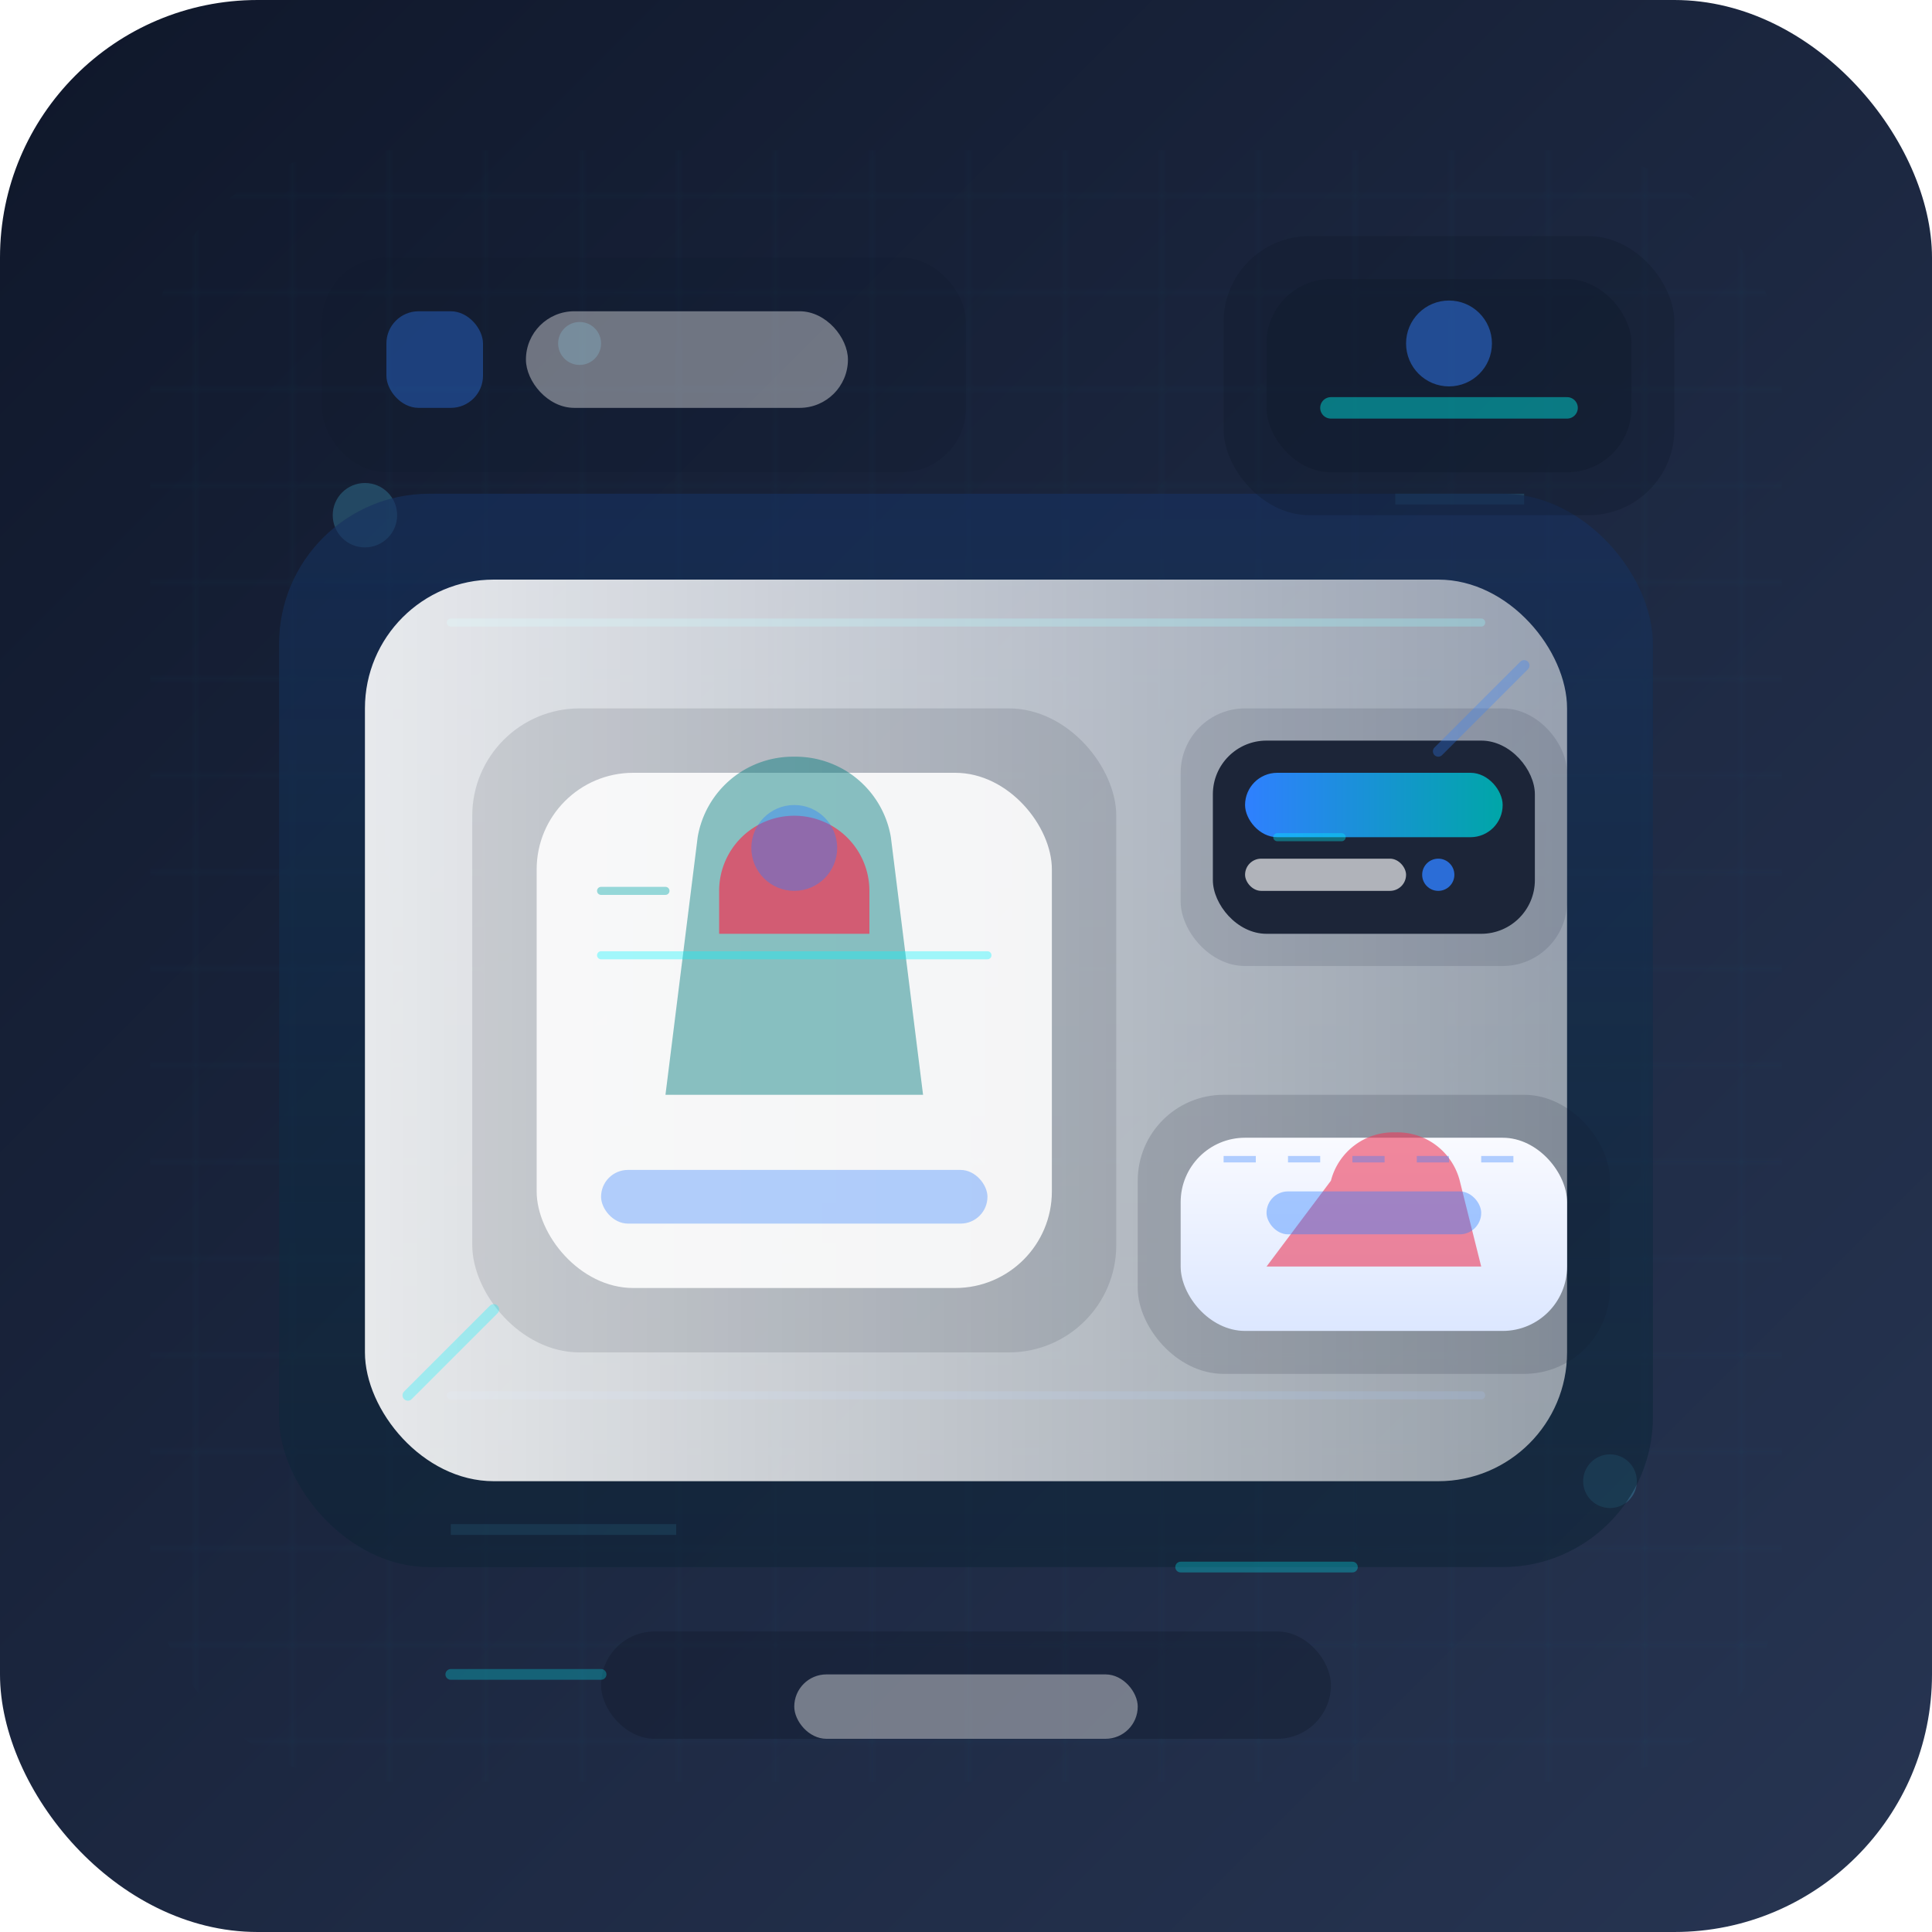 <svg xmlns="http://www.w3.org/2000/svg" viewBox="0 0 360 360" role="img" aria-labelledby="title desc">
  <title id="title">Taller de impresión 3D Mahitek</title>
  <desc id="desc">Ilustración del área de trabajo con impresora 3D, piezas en exhibición y pantallas de monitoreo.</desc>
  <defs>
    <linearGradient id="bg" x1="0%" y1="0%" x2="100%" y2="100%">
      <stop offset="0%" stop-color="#0f172a"/>
      <stop offset="60%" stop-color="#1e2a44"/>
      <stop offset="100%" stop-color="#273552"/>
    </linearGradient>
    <linearGradient id="printer" x1="0%" y1="0%" x2="100%" y2="0%">
      <stop offset="0%" stop-color="#2f80ff"/>
      <stop offset="100%" stop-color="#00a6a8"/>
    </linearGradient>
    <linearGradient id="piece" x1="0%" y1="0%" x2="0%" y2="100%">
      <stop offset="0%" stop-color="#f9faff"/>
      <stop offset="100%" stop-color="#dce7ff"/>
    </linearGradient>
    <linearGradient id="glass" x1="0%" y1="0%" x2="100%" y2="0%">
      <stop offset="0%" stop-color="#ffffff" stop-opacity="0.9"/>
      <stop offset="100%" stop-color="#ffffff" stop-opacity="0.55"/>
    </linearGradient>
    <linearGradient id="hud" x1="0%" y1="0%" x2="0%" y2="100%">
      <stop offset="0%" stop-color="#2f80ff" stop-opacity="0.45"/>
      <stop offset="100%" stop-color="#00a6a8" stop-opacity="0.15"/>
    </linearGradient>
    <pattern id="mesh" width="18" height="18" patternUnits="userSpaceOnUse">
      <path d="M18 0H0V18" fill="none" stroke="#00f5ff" stroke-width="0.6" opacity="0.14"/>
    </pattern>
  </defs>
  <rect width="360" height="360" rx="48" fill="url(#bg)"/>
  <rect x="28" y="28" width="304" height="304" rx="40" fill="url(#mesh)" opacity="0.35"/>
  <g opacity="0.25" fill="#4cc9f0">
    <circle cx="68" cy="96" r="6"/>
    <circle cx="108" cy="64" r="4"/>
    <circle cx="300" cy="276" r="5"/>
    <path d="M260 92h24v2h-24z"/>
    <path d="M84 284h42v2H84z"/>
  </g>
  <rect x="52" y="92" width="256" height="200" rx="28" fill="rgba(15,23,42,0.55)"/>
  <rect x="52" y="92" width="256" height="200" rx="28" fill="url(#hud)" opacity="0.35"/>
  <path d="M84 116h192" stroke="#00f5ff" stroke-width="1.5" stroke-linecap="round" opacity="0.3"/>
  <path d="M84 260h192" stroke="#2f80ff" stroke-width="1.5" stroke-linecap="round" opacity="0.18"/>
  <g transform="translate(68 108)">
    <rect width="224" height="168" rx="24" fill="url(#glass)"/>
    <g transform="translate(20 24)">
      <rect width="120" height="120" rx="20" fill="#0b1422" opacity="0.12"/>
      <rect x="12" y="12" width="96" height="96" rx="18" fill="#ffffff" opacity="0.88"/>
      <rect x="24" y="86" width="72" height="10" rx="5" fill="#2f80ff" opacity="0.35"/>
      <path d="M36 72h48l-6-48a18 18 0 0 0-18-15 18 18 0 0 0-18 15z" fill="#007a7c" opacity="0.45"/>
      <path d="M60 20a14 14 0 0 0-14 14v8h28v-8a14 14 0 0 0-14-14z" fill="#eb3b5a" opacity="0.75"/>
      <circle cx="60" cy="26" r="8" fill="#2f80ff" opacity="0.4"/>
      <path d="M24 46h72" stroke="#00f5ff" stroke-width="1.5" stroke-linecap="round" opacity="0.35"/>
      <path d="M24 34h12" stroke="#00a6a8" stroke-width="1.5" stroke-linecap="round" opacity="0.4"/>
    </g>
    <g transform="translate(152 24)">
      <rect width="72" height="48" rx="12" fill="#0f172a" opacity="0.12"/>
      <rect x="6" y="6" width="60" height="36" rx="10" fill="#1c2538"/>
      <rect x="12" y="12" width="48" height="12" rx="6" fill="url(#printer)"/>
      <rect x="12" y="28" width="30" height="6" rx="3" fill="#ffffff" opacity="0.65"/>
      <circle cx="48" cy="31" r="3" fill="#2f80ff" opacity="0.8"/>
      <path d="M18 24h12" stroke="#00f5ff" stroke-width="1.5" stroke-linecap="round" opacity="0.35"/>
    </g>
    <g transform="translate(144 96)">
      <rect width="88" height="52" rx="16" fill="#0f172a" opacity="0.15"/>
      <rect x="8" y="8" width="72" height="36" rx="12" fill="url(#piece)"/>
      <path d="M24 32h40l-4-16a12 12 0 0 0-12-9 12 12 0 0 0-12 9z" fill="#eb3b5a" opacity="0.6"/>
      <rect x="24" y="18" width="40" height="8" rx="4" fill="#2f80ff" opacity="0.4"/>
      <path d="M16 12h56" stroke="#2f80ff" stroke-width="1.2" stroke-dasharray="6 6" opacity="0.35"/>
    </g>
  </g>
  <g fill="none" stroke-linecap="round" stroke-width="2" opacity="0.3">
    <path d="M92 244l-16 16" stroke="#00f5ff"/>
    <path d="M268 140l16-16" stroke="#2f80ff"/>
    <path d="M220 292h32" stroke="#00f5ff"/>
  </g>
  <g transform="translate(60 48)" opacity="0.55">
    <rect x="0" y="0" width="120" height="40" rx="12" fill="rgba(15,23,42,0.32)"/>
    <rect x="12" y="10" width="18" height="18" rx="6" fill="#2f80ff" opacity="0.65"/>
    <rect x="38" y="10" width="60" height="18" rx="9" fill="#ffffff" opacity="0.7"/>
  </g>
  <g transform="translate(228 44)" opacity="0.65">
    <rect width="84" height="52" rx="16" fill="#0f172a" opacity="0.45"/>
    <rect x="8" y="8" width="68" height="36" rx="12" fill="#101a2c"/>
    <path d="M20 32h44" stroke="#00a6a8" stroke-width="4" stroke-linecap="round"/>
    <circle cx="42" cy="20" r="8" fill="#2f80ff" opacity="0.7"/>
  </g>
  <rect x="112" y="304" width="136" height="20" rx="10" fill="#0f172a" opacity="0.35"/>
  <rect x="148" y="312" width="64" height="12" rx="6" fill="#ffffff" opacity="0.4"/>
  <path d="M112 312h-28" stroke="#00f5ff" stroke-width="2" stroke-linecap="round" opacity="0.28"/>
</svg>
